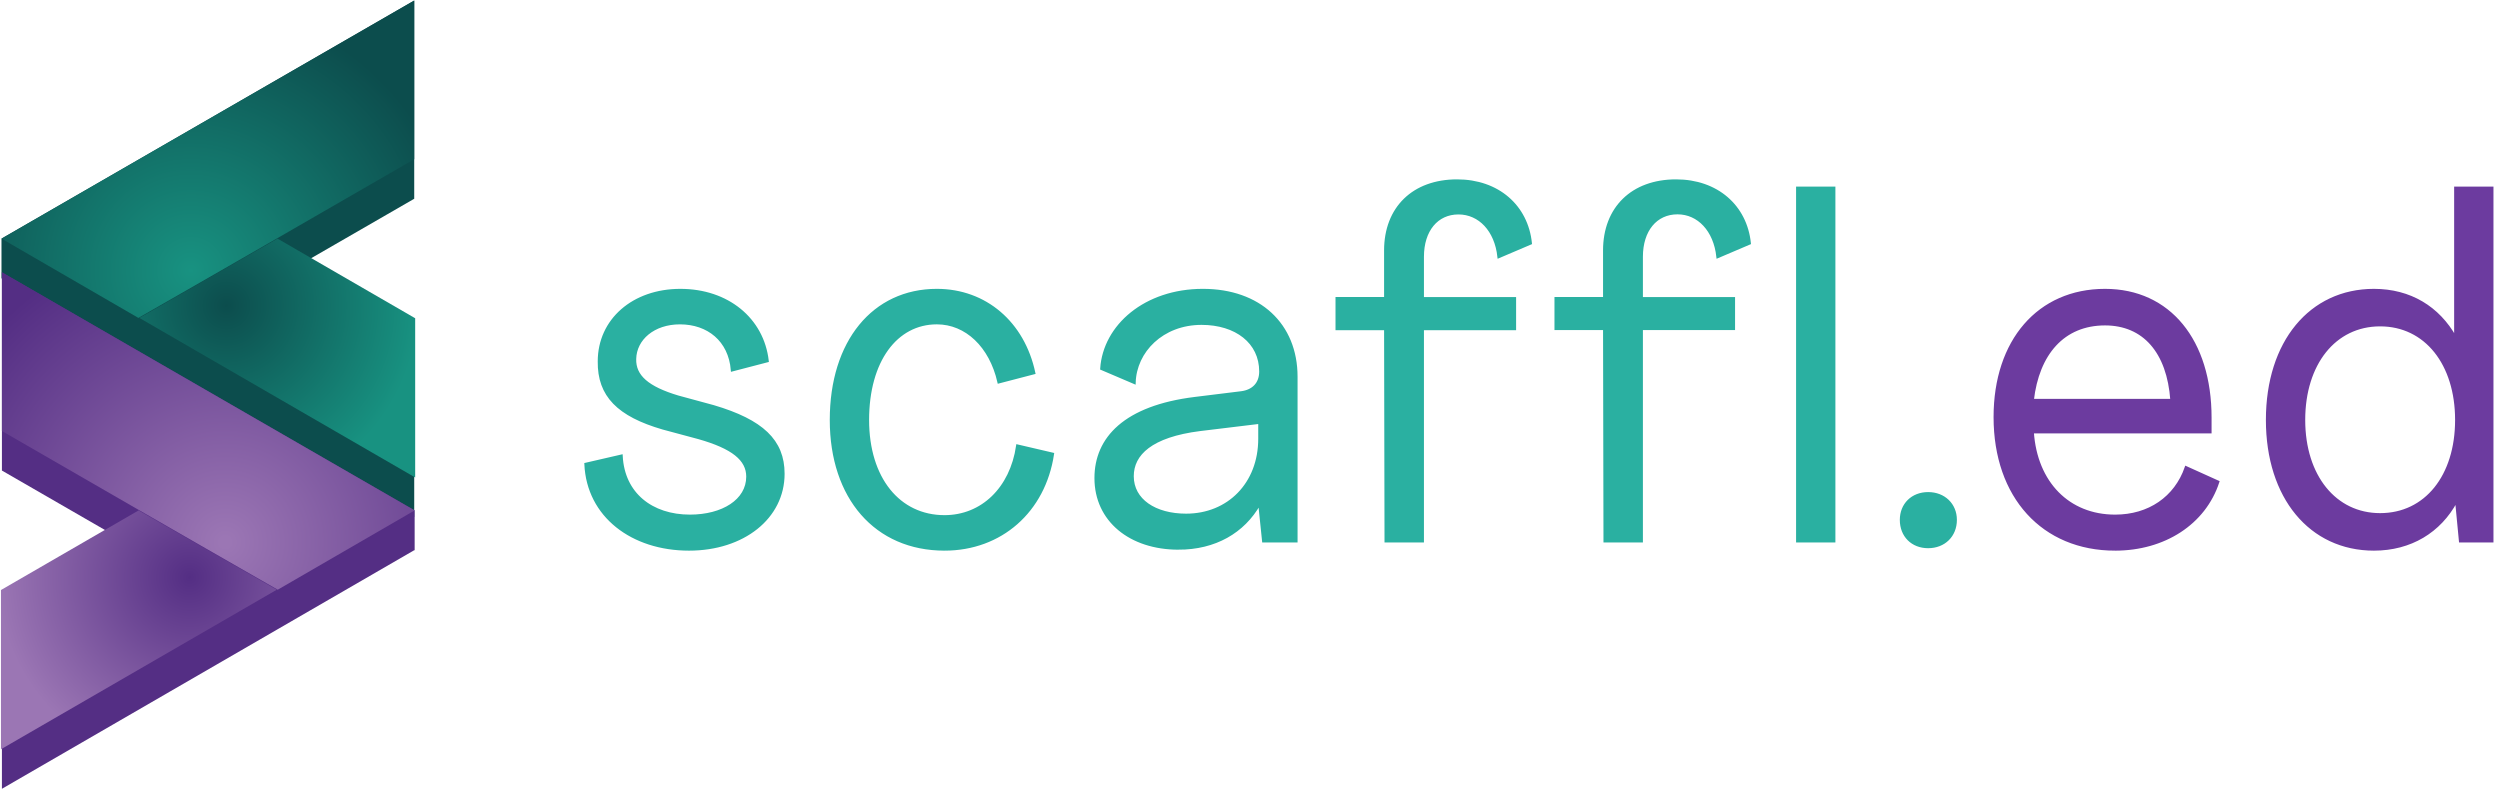 <svg version="1.2" xmlns="http://www.w3.org/2000/svg" viewBox="0 0 2352 744">
	<title>-e-Folder 1</title>
	<defs>
		<radialGradient id="g1" cx="0" cy="0" r="1" gradientUnits="userSpaceOnUse" gradientTransform="matrix(117.457,137.165,-137.165,117.457,213.126,287.443)">
			<stop offset="0" stop-color="#0c4d4d"/>
			<stop offset="1" stop-color="#189281"/>
		</radialGradient>
		<radialGradient id="g2" cx="0" cy="0" r="1" gradientUnits="userSpaceOnUse" gradientTransform="matrix(235.961,-161.697,161.697,235.961,179.491,254.641)">
			<stop offset="0" stop-color="#189281"/>
			<stop offset=".888" stop-color="#0c4d4d"/>
		</radialGradient>
		<radialGradient id="g3" cx="0" cy="0" r="1" gradientUnits="userSpaceOnUse" gradientTransform="matrix(-117.458,137.166,-137.166,-117.458,178.36,543.141)">
			<stop offset="0" stop-color="#542e84"/>
			<stop offset="1" stop-color="#9b76b4"/>
		</radialGradient>
		<radialGradient id="g4" cx="0" cy="0" r="1" gradientUnits="userSpaceOnUse" gradientTransform="matrix(-280.232,-192.035,192.035,-280.232,211.994,510.338)">
			<stop offset=".014" stop-color="#9b76b4"/>
			<stop offset=".873" stop-color="#542e84"/>
		</radialGradient>
	</defs>
	<style>
		.s0 { fill: #0c4d4d } 
		.s1 { fill: url(#g1) } 
		.s2 { fill: url(#g2) } 
		.s3 { fill: #542e84 } 
		.s4 { fill: url(#g3) } 
		.s5 { fill: url(#g4) } 
		.s6 { fill: #2ab0a1;stroke: #2ab0a1;stroke-miterlimit:10;stroke-width: 2.7 } 
		.s7 { fill: #6c3b9f;stroke: #6c3b9f;stroke-miterlimit:10;stroke-width: 2.7 } 
	</style>
	<g id="-e-Folder 1">
		<path id="&lt;Path&gt;" class="s0" d="m389.7 0.5l-388.3 224v37.2 0.3h0.5l387.8 224.4v-149.8l-129.5-74.9 129.5-74.7v-37.2z"/>
		<path id="&lt;Path&gt;" class="s1" d="m131.1 299.1l259.5 150.1v-149.8l-129.5-74.9"/>
		<path id="&lt;Path&gt;" class="s2" d="m260.2 224.5l129.5-74.7v-149.3l-388.3 224 128.8 74.6"/>
		<path id="&lt;Path&gt;" class="s3" d="m1.8 256.2l388.3 224v37.2 0.3h-0.5l-387.8 224.4v-149.8l129.5-74.9-129.5-74.7v-37.2z"/>
		<path id="&lt;Path&gt;" class="s4" d="m260.4 554.8l-259.5 150.1v-149.8l129.5-74.9"/>
		<path id="&lt;Path&gt;" class="s5" d="m131.3 480.2l-129.5-74.7v-149.3l388.3 224-128.8 74.6"/>
		<path id="scaffl.ed" class="s6" aria-label="scaffl.ed"  d="m648.2 516.7c51.1 0 88.6-29.8 88.6-71 0-31.1-19.9-49.7-65.5-63.2l-33.5-9.1c-28.4-8.5-41.1-19.4-40.6-35.7 0.4-18.9 17.6-33.9 42.5-33.9 26.6 0 46.9 16.3 49.2 44.3l33-8.6c-4.5-39.3-37.5-66.4-81.8-66.4-44.3 0-76.4 28-76.4 66.9-0.4 32.1 18.1 50.6 60.1 62.8l33.5 9c32.1 9.1 46.1 20.4 46.1 36.6 0 22.6-23.5 37.1-54.3 37.1-36.1 0-62.8-20.8-64.6-56.5l-33.4 7.7c2.2 48.8 43.8 80 97.1 80zm240.4 0c52.9 0 93.6-35.7 101.7-89.5l-33-7.7c-5.9 40.2-33.4 66.5-68.7 66.5-42.9 0-72.3-35.7-72.3-90.9 0-55.6 26.7-91.3 65.1-91.3 27.6 0 50.6 21.7 58.3 55.6l33-8.6c-10-47-45.7-77.7-91.3-77.7-59.6 0-99.4 48.4-99.4 122 0 73.2 42 121.6 106.6 121.6zm220.1-0.9c34.3 0 61-15.4 75.9-41.6h0.5l3.6 34.8h30.7v-154.5c0-49.3-34.8-81.4-87.7-81.4-54.2 0-92.6 33.5-95.3 73.7l30.7 13.1c0.9-29.4 26.2-55.6 63.3-55.6 32.5 0 55.6 17.6 55.6 45.2 0 11.7-7.3 18.5-18.1 19.9l-43.8 5.4c-65.6 8.1-93.1 37.5-93.1 75 0 39.8 32.5 66 77.7 66zm7.2-31.2c-29.3 0-50.6-14-50.6-36.6 0-20.8 17.6-38 63.7-43.8l56.1-6.8v15.4c0 42.4-29.4 71.8-69.2 71.8zm188 24.4h34.4v-199.7h86.7v-28.5h-86.7v-39.3c0-24.9 13.5-41.1 33.8-41.1 19.9 0 35.3 16.2 38 41.1l29.8-12.7c-3.6-34.8-30.7-58.7-69.1-58.7-41.1 0-67.3 25.7-67.3 65.5v45.2h-45.7v28.5h45.7zm206 0h34.4v-199.8h86.7v-28.4h-86.7v-39.3c0-24.9 13.5-41.2 33.9-41.2 19.8 0 35.2 16.3 37.9 41.2l29.8-12.7c-3.6-34.8-30.7-58.7-69.1-58.7-41.1 0-67.3 25.7-67.3 65.5v45.2h-45.7v28.4h45.7zm181.2 0h34.3v-332.1h-34.3zm122.9 5.4c14.9 0 25.7-10.4 25.7-25.3 0-14.4-10.8-24.8-25.7-24.8-14.9 0-25.3 10.4-25.3 24.8 0 14.9 10.4 25.3 25.3 25.3z"/>
		<path id="scaffl.ed" class="s7" aria-label="scaffl.ed"  d="m1989.9 516.7c46.1 0 84-24.4 96.7-63.3l-29.9-13.5c-9.9 28.4-34.8 45.6-66.8 45.6-43.9 0-74.6-31.2-77.8-79.1h167.2v-13.5c0-72.3-38.4-119.8-98.9-119.8-62.4 0-103.5 47.5-103.5 119.3 0 75 45.2 124.3 113 124.3zm-77.8-140.1c5-43.8 29-71.8 68.3-71.8 36.6 0 59.6 26.2 62.8 71.8zm321.3 140.1c34.3 0 61.9-16.7 77.2-45.2h0.5l3.6 37.5h29.8v-332.1h-34.3v140.5h-0.5c-15.8-28-42.4-44.3-76.3-44.3-59.7 0-100.3 48.8-100.3 122 0 72.8 40.6 121.6 100.3 121.6zm5.8-32.6c-42.4 0-71.8-36.1-71.8-89 0-52.8 28.9-89.4 71.8-89.4 43 0 71.9 36.6 71.9 89.4 0 52.9-28.9 89-71.9 89z"/>
	</g>
</svg>
